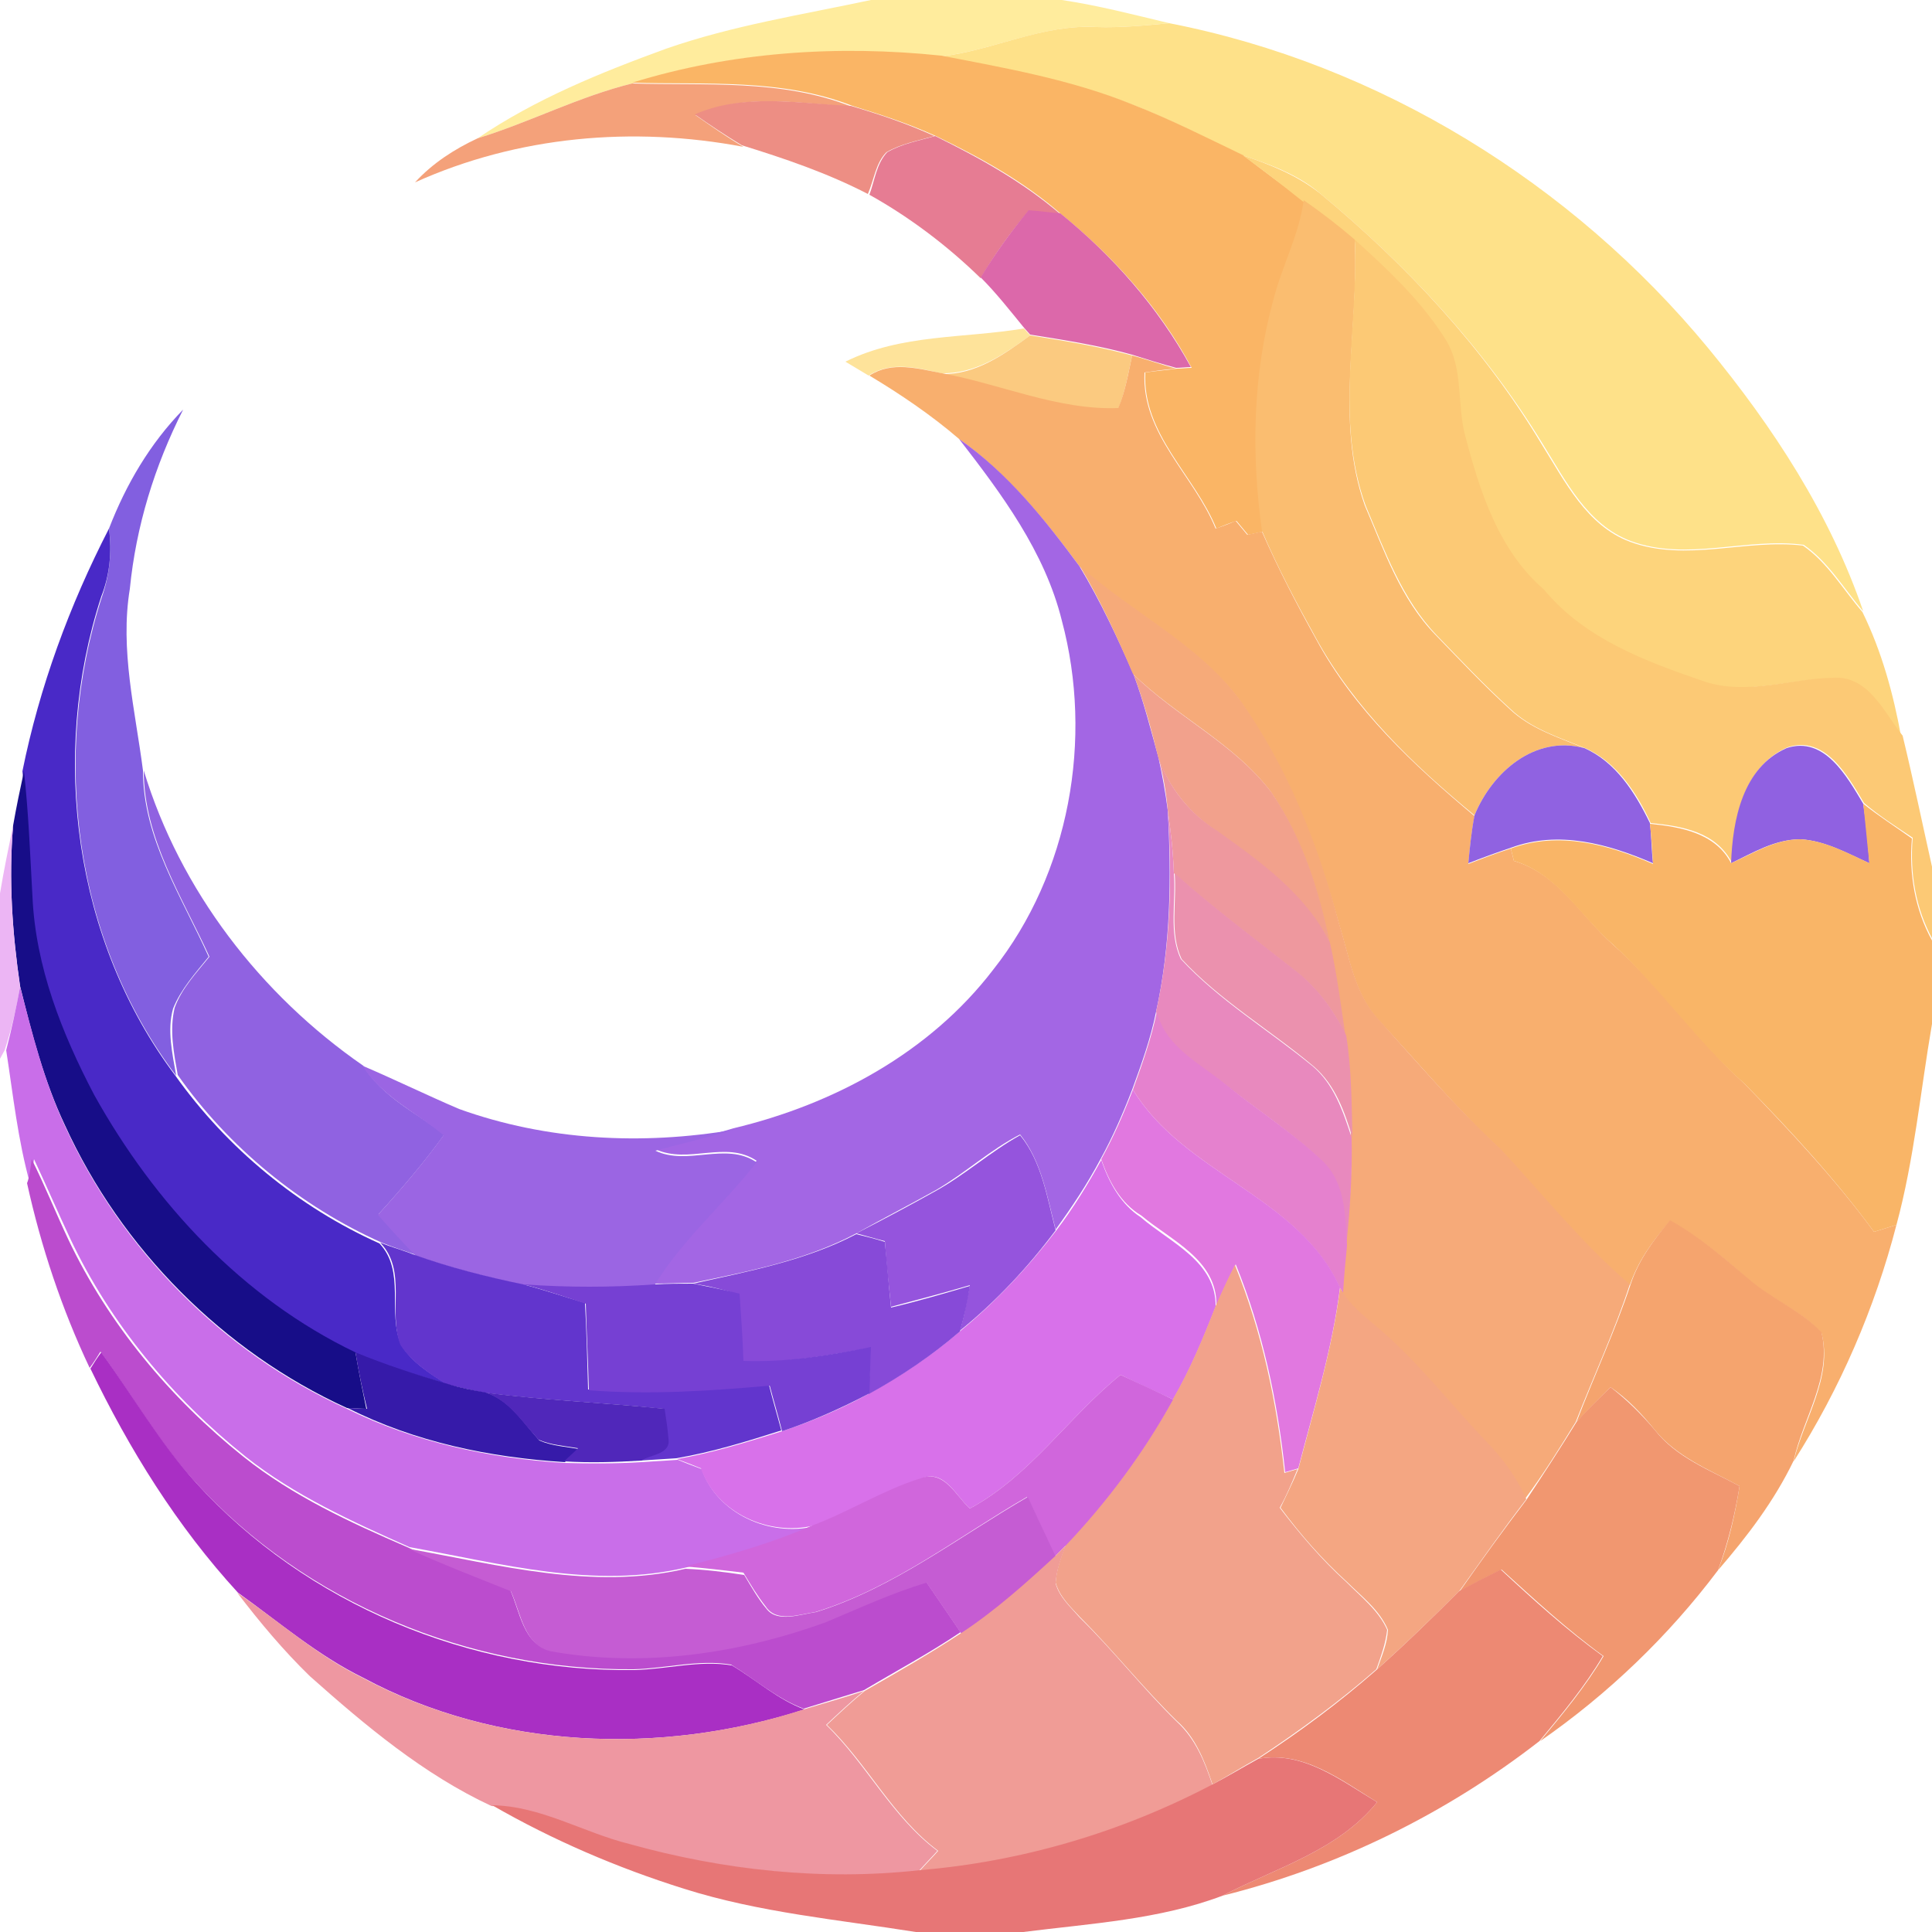 <?xml version="1.0" encoding="utf-8"?>
<!-- Generator: Adobe Illustrator 26.0.3, SVG Export Plug-In . SVG Version: 6.00 Build 0)  -->
<svg version="1.1" id="Layer_1" xmlns="http://www.w3.org/2000/svg" xmlns:xlink="http://www.w3.org/1999/xlink" x="0px" y="0px"
	 viewBox="0 0 250 250" style="enable-background:new 0 0 250 250;" xml:space="preserve">
<style type="text/css">
	.st0{fill:#FFEC9D;}
	.st1{fill:#FEE189;}
	.st2{fill:#FAB565;}
	.st3{fill:#F4A17A;}
	.st4{fill:#ED8E84;}
	.st5{fill:#E67C93;}
	.st6{fill:#FDD47C;}
	.st7{fill:#FABD70;}
	.st8{fill:#DC68AA;}
	.st9{fill:#FCC975;}
	.st10{fill:#FEE39A;}
	.st11{fill:#FBCA80;}
	.st12{fill:#F8AF6E;}
	.st13{fill:#825FE0;}
	.st14{fill:#A366E4;}
	.st15{fill:#4929C7;}
	.st16{fill:#F6AA79;}
	.st17{fill:#F2A18C;}
	.st18{fill:#9062E1;}
	.st19{fill:#9061E1;}
	.st20{fill:#EE989E;}
	.st21{fill:#170D88;}
	.st22{fill:#F9B567;}
	.st23{fill:#E889BE;}
	.st24{fill:#ECB5F4;}
	.st25{fill:#EB91AE;}
	.st26{fill:#C96EE9;}
	.st27{fill:#E581CE;}
	.st28{fill:#9B65E3;}
	.st29{fill:#E178E0;}
	.st30{fill:#9554DD;}
	.st31{fill:#BB4CCE;}
	.st32{fill:#D871EA;}
	.st33{fill:#F5A46E;}
	.st34{fill:#874AD8;}
	.st35{fill:#6235CD;}
	.st36{fill:#F2A28B;}
	.st37{fill:#7640D3;}
	.st38{fill:#F4A682;}
	.st39{fill:#A92FC4;}
	.st40{fill:#361AA9;}
	.st41{fill:#D066DC;}
	.st42{fill:#5027BA;}
	.st43{fill:#F19770;}
	.st44{fill:#C55CD3;}
	.st45{fill:#F09C96;}
	.st46{fill:#ED8973;}
	.st47{fill:#EE97A1;}
	.st48{fill:#E77676;}
</style>
<g id="_x23_ffec9dff">
	<path class="st0" d="M112.7,0h24.7c4.7,0.7,9.3,1.9,13.9,3c-3.1,0.3-6.3,0.6-9.4,0.5c-6.9-0.4-13.3,3-20.1,3.8
		c-13.4-1.4-27.1-0.6-40,3.5c-6.9,1.7-13.2,5-20,7.1c7.5-5.1,15.9-8.5,24.4-11.6C94.8,3.3,103.8,1.9,112.7,0z"/>
</g>
<g id="_x23_fee189ff">
	<path class="st1" d="M121.8,7.3c6.8-0.8,13.1-4.2,20.1-3.8c3.1,0.1,6.3-0.2,9.4-0.5c27.2,5.3,52.1,20.7,69.7,42
		c8.4,10.2,15.8,21.5,20.1,34.1c-2.5-2.9-4.5-6.4-7.7-8.6c-7.4-1-15.1,2.2-22.4-0.5c-5.6-2.1-8.4-7.8-11.4-12.6
		C192,45,182,34.3,170.9,25.1c-2.9-2.5-6.5-3.8-10.1-5c-4.8-2.2-9.4-4.7-14.4-6.6C138.5,10.4,130.1,8.9,121.8,7.3z"/>
</g>
<g id="_x23_fab565ff">
	<path class="st2" d="M81.8,10.7c12.9-4,26.6-4.9,40-3.5c8.3,1.6,16.8,3.1,24.7,6.3c4.9,1.9,9.6,4.3,14.4,6.6c2.6,2,5.2,4,7.9,5.8
		c-0.6,4.5-2.7,8.5-3.9,12.9c-2.7,9.7-2.9,20-1.5,30c-0.5,0.1-1.4,0.3-1.9,0.4c-0.5-0.6-1-1.2-1.5-1.8c-0.9,0.3-1.7,0.6-2.6,1
		c-2.8-6.9-9.6-12.2-9.2-20.2c1.3-0.2,2.7-0.3,4.1-0.5c0.5,0,1.4-0.1,1.9-0.1c-4.1-7.7-10.1-14.4-16.9-19.9
		c-4.8-4.2-10.4-7.3-16.2-10.1c-3.5-1.6-7.2-2.8-10.8-3.9C101.1,10.1,91.3,11,81.8,10.7z"/>
</g>
<g id="_x23_f4a17aff">
	<path class="st3" d="M61.8,17.9c6.8-2.1,13.1-5.4,20-7.1c9.5,0.3,19.3-0.6,28.4,3c-6.7-0.4-13.8-1.8-20.2,1.1c2,1.4,4,2.8,6.2,4.1
		c-14.3-2.7-29.2-1.4-42.5,4.6C56,21.1,58.8,19.3,61.8,17.9z"/>
</g>
<g id="_x23_ed8e84ff">
	<path class="st4" d="M89.9,14.8c6.4-2.8,13.5-1.4,20.2-1.1c3.7,1.1,7.3,2.3,10.8,3.9c-2.1,0.6-4.3,1-6.2,2.1
		c-1.4,1.4-1.6,3.6-2.4,5.4c-5.2-2.7-10.8-4.6-16.3-6.3C94,17.6,91.9,16.2,89.9,14.8z"/>
</g>
<g id="_x23_e67c93ff">
	<path class="st5" d="M114.8,19.7c1.9-1.1,4.1-1.5,6.2-2.1c5.7,2.8,11.3,5.9,16.2,10.1c-1.4-0.1-2.7-0.3-4.1-0.4
		c-2.3,2.7-4.4,5.6-6.2,8.7c-4.3-4.2-9.2-7.9-14.4-10.8C113.2,23.3,113.4,21.2,114.8,19.7z"/>
</g>
<g id="_x23_fdd47cff">
	<path class="st6" d="M160.8,20.1c3.6,1.2,7.1,2.6,10.1,5C182,34.3,192,45,199.5,57.5c3,4.8,5.8,10.5,11.4,12.6
		c7.3,2.7,15-0.4,22.4,0.5c3.2,2.2,5.2,5.7,7.7,8.6c2.5,5.1,4,10.6,5,16.1c-2.4-3-4.5-7.8-9-7.5c-5.5,0.1-11.1,2.2-16.6,0.5
		c-7.6-2.6-15.5-5.6-20.8-11.9c-5.9-5.1-8.3-12.7-10.2-19.9c-1.1-4.1-0.2-8.7-2.5-12.4c-3.1-5-7.4-9.1-11.8-13
		c-2.1-1.8-4.3-3.5-6.6-5.1C166,24,163.4,22,160.8,20.1z"/>
</g>
<g id="_x23_fabd70ff">
	<path class="st7" d="M168.7,25.9c2.3,1.6,4.5,3.3,6.6,5.1c0.6,11.5-2.6,23.3,1.3,34.4c2.5,5.8,4.6,12.1,9.2,16.8
		c3.1,3.2,6.2,6.5,9.5,9.5c2.7,2.6,6.3,3.7,9.7,5.1c-6.4-1.7-11.9,3.1-14.2,8.7c-7.9-6.5-15.5-13.8-20.5-22.9c-2.5-4.5-5-9.2-7-13.9
		c-1.4-9.9-1.2-20.3,1.5-30C165.9,34.4,168.1,30.4,168.7,25.9z"/>
</g>
<g id="_x23_dc68aaff">
	<path class="st8" d="M133.1,27.2c1.4,0.1,2.7,0.3,4.1,0.4c6.8,5.5,12.7,12.2,16.9,19.9c-0.5,0-1.4,0.1-1.9,0.1
		c-1.9-0.5-3.8-1.1-5.7-1.7c-4.3-1.2-8.8-1.9-13.2-2.6c-0.2-0.2-0.6-0.7-0.8-0.9c-1.8-2.2-3.6-4.5-5.6-6.5
		C128.7,32.9,130.8,30,133.1,27.2z"/>
</g>
<g id="_x23_fcc975ff">
	<path class="st9" d="M175.3,31c4.3,3.9,8.7,8,11.8,13c2.3,3.7,1.4,8.3,2.5,12.4c1.9,7.2,4.3,14.8,10.2,19.9
		c5.3,6.4,13.2,9.3,20.8,11.9c5.5,1.8,11.1-0.4,16.6-0.5c4.6-0.3,6.6,4.5,9,7.5c1.4,5.8,2.6,11.6,3.9,17.4v9c-2.2-4-3-8.6-2.6-13.2
		c-2.1-1.4-4.3-2.8-6.3-4.5c-2.1-3.5-5-8.8-9.9-7.2c-5.7,2.5-7,9.3-7.2,14.9c-2.1-4-6.5-4.7-10.5-5.1c-1.8-3.9-4.4-7.9-8.5-9.7
		c-3.4-1.4-7-2.5-9.7-5.1c-3.3-3-6.4-6.3-9.5-9.5c-4.5-4.7-6.7-10.9-9.2-16.8C172.7,54.3,175.8,42.5,175.3,31z"/>
</g>
<g id="_x23_fee39aff">
	<path class="st10" d="M132.5,42.5c0.2,0.2,0.6,0.7,0.8,0.9c-3.4,2.5-7.1,5-11.5,4.9c-3.1-0.7-6.5-1.6-9.4,0.3c-1-0.6-2-1.2-3-1.8
		C116.6,43.2,124.8,43.8,132.5,42.5z"/>
</g>
<g id="_x23_fbca80ff">
	<path class="st11" d="M133.3,43.4c4.4,0.7,8.8,1.4,13.2,2.6c-0.5,2.3-0.9,4.7-1.8,6.9c-7.8,0.3-15.2-3.1-22.8-4.5
		C126.2,48.5,129.9,45.9,133.3,43.4z"/>
</g>
<g id="_x23_f8af6eff">
	<path class="st12" d="M146.5,46c1.9,0.5,3.8,1.2,5.7,1.7c-1.4,0.1-2.7,0.3-4.1,0.5c-0.4,8,6.4,13.3,9.2,20.2c0.9-0.3,1.7-0.6,2.6-1
		c0.5,0.6,1,1.2,1.5,1.8c0.5-0.1,1.4-0.3,1.9-0.4c2.1,4.8,4.5,9.4,7,13.9c4.9,9.1,12.6,16.3,20.5,22.9c-0.4,2-0.6,4.1-0.8,6.2
		c1.8-0.7,3.6-1.4,5.5-2c0.1,0.4,0.3,1.2,0.4,1.6c5.8,1.7,8.7,7.2,12.9,10.9c6.2,5.5,10.9,12.4,17,18c5.9,6.1,11.7,12.3,16.7,19.1
		c1-0.3,1.9-0.6,2.9-0.9c-2.8,10.8-7.3,21.2-13.3,30.6c1.3-5.5,5.1-10.9,3.6-16.6c-2.6-2.9-6.4-4.3-9.3-6.8
		c-3.2-2.8-6.5-5.6-10.3-7.7c-2.2,2.5-4.1,5.1-5.2,8.3c-6.2-5.2-11.2-11.5-16.7-17.5c-5.7-5.3-10.7-11.3-16-17
		c-3-3.4-3.6-8-4.9-12.1c-2.8-10.3-6.8-20.3-12.9-29.1c-5.5-7.3-14-11.3-20.7-17.3c-4.5-6.1-9.4-12.1-15.6-16.5
		c-3.6-3.1-7.6-5.8-11.6-8.2c2.9-1.9,6.3-0.9,9.4-0.3c7.6,1.4,15,4.8,22.8,4.5C145.6,50.7,146,48.3,146.5,46z"/>
</g>
<g id="_x23_825fe0ff">
	<path class="st13" d="M14.1,68.4c2.2-5.7,5.3-11,9.6-15.4c-3.7,7.3-6.1,15.1-6.9,23.2c-1.3,7.9,0.7,15.7,1.7,23.5
		c0,8.8,5,16.3,8.5,24.1c-1.7,2.1-3.6,4.2-4.6,6.7c-0.8,2.8-0.1,5.8,0.4,8.7c-13.2-17.4-16.3-41.4-9.6-62
		C14.2,74.3,14.5,71.3,14.1,68.4z"/>
</g>
<g id="_x23_a366e4ff">
	<path class="st14" d="M124.1,56.8c6.3,4.4,11.1,10.4,15.6,16.5c2.7,4.5,4.9,9.2,7,14c1.3,3.5,2.2,7.1,3.2,10.7
		c0.5,2.3,0.9,4.5,1.2,6.8c0.5,8.7,0.4,17.5-1.5,26.1c-0.7,3.5-1.9,6.8-3.1,10.1c-1.2,3.1-2.5,6.1-4.1,9c-1.7,3.2-3.7,6.2-5.8,9.1
		c-1.1-4.2-1.8-8.8-4.6-12.3c-3.9,2-7.1,5-10.9,7.2c-3.4,1.9-6.9,3.7-10.3,5.6c-6.6,3.5-13.9,4.9-21.1,6.4c-1.7,0-3.3,0.1-5,0.1
		c3.6-5.9,9-10.4,13.2-15.9c-4-2.7-8.8,0.5-13.1-1.5c3.4-0.9,6.8-1.7,10.1-2.7c13-3.1,25.4-9.8,33.6-20.5c9.9-12.5,13-29.9,8.9-45.2
		C135.2,71.4,129.6,63.9,124.1,56.8z"/>
</g>
<g id="_x23_4929c7ff">
	<path class="st15" d="M14.1,68.4c0.4,3,0.1,6-1,8.8c-6.7,20.6-3.5,44.6,9.6,62c6.7,9.4,15.9,17,26.4,21.7c3.4,3.6,1,8.9,2.8,13.1
		c1.4,2.3,3.7,3.7,5.9,5.1c-4-1.2-8.1-2.4-12-4.1c-14.5-7-26-19.3-33.8-33.3c-4.2-8-7.6-16.6-8-25.7c-0.3-5.4-0.5-10.8-1.1-16.2
		C5.1,88.9,9,78.3,14.1,68.4z"/>
</g>
<g id="_x23_f6aa79ff">
	<path class="st16" d="M139.7,73.2c6.7,6,15.2,10,20.7,17.3c6.2,8.7,10.2,18.8,12.9,29.1c1.3,4.1,1.9,8.7,4.9,12.1
		c5.2,5.8,10.3,11.7,16,17c5.5,5.9,10.5,12.2,16.7,17.5c-2,6.1-4.7,11.9-7,17.8c-2.1,3.4-4.2,6.8-6.6,10c-1.2-2.8-3-5.2-5.1-7.4
		c-4.9-5.1-9.2-10.8-14.7-15.3c-1.4-1.2-2.9-2.4-3.9-4c0.1-2,0.3-4.1,0.5-6.1c0.5-4.7,0.9-9.3,0.7-14c-0.1-4.4-0.1-8.8-0.8-13.2
		c-0.6-4-1.1-8.1-2-12c-1.4-6.9-3.6-13.7-7.6-19.6c-4.8-6.3-12.2-9.7-17.8-15.2C144.6,82.5,142.4,77.7,139.7,73.2z"/>
</g>
<g id="_x23_f2a18cff">
	<path class="st17" d="M146.7,87.3c5.6,5.5,13,8.9,17.8,15.2c4,5.8,6.2,12.7,7.6,19.6c-3.2-6.3-9-10.5-14.6-14.5
		c-3.5-2.3-6.2-5.6-7.6-9.5C149,94.4,148,90.8,146.7,87.3z"/>
</g>
<g id="_x23_9062e1ff">
	<path class="st18" d="M190.8,105.5c2.3-5.6,7.8-10.4,14.2-8.7c4.1,1.8,6.6,5.8,8.5,9.7c0.2,1.7,0.2,3.5,0.4,5.2
		c-5.8-2.5-12.2-4.3-18.4-2c-1.8,0.6-3.7,1.3-5.5,2C190.2,109.6,190.4,107.6,190.8,105.5z"/>
	<path class="st18" d="M27.1,123.8c-3.5-7.7-8.5-15.3-8.5-24.1c4.7,15.5,15.1,29,28.4,38.2c2.5,4.1,6.9,6.1,10.5,8.9
		c-2.6,3.6-5.5,7-8.5,10.3c1.6,1.8,3.2,3.6,4.9,5.3c-1.5-0.5-3-1-4.5-1.6c-10.5-4.7-19.8-12.3-26.4-21.7c-0.5-2.8-1.1-5.8-0.4-8.7
		C23.5,127.9,25.4,125.9,27.1,123.8z"/>
</g>
<g id="_x23_9061e1ff">
	<path class="st19" d="M224,111.7c0.2-5.6,1.5-12.4,7.2-14.9c4.9-1.6,7.8,3.7,9.9,7.2c0.4,2.6,0.6,5.1,0.8,7.7
		c-2.9-1.3-5.7-2.9-8.9-3.1C229.7,108.6,226.9,110.3,224,111.7z"/>
</g>
<g id="_x23_ee989eff">
	<path class="st20" d="M149.9,98c1.4,4,4.1,7.3,7.6,9.5c5.6,4,11.5,8.2,14.6,14.5c0.9,4,1.4,8,2,12c-1.5-3.3-3.8-6.3-6.7-8.5
		c-5.2-4.1-10.6-8.1-15.5-12.5c-0.1-2.8-0.4-5.5-0.8-8.2C150.9,102.5,150.5,100.2,149.9,98z"/>
</g>
<g id="_x23_170d88ff">
	<path class="st21" d="M1.7,106.8c0.4-2.3,0.9-4.7,1.4-7c0.6,5.4,0.8,10.8,1.1,16.2c0.4,9.1,3.8,17.7,8,25.7
		C20,155.7,31.4,168,46,175c0.4,2.4,0.9,4.9,1.4,7.3c-0.6,0-1.9-0.1-2.5-0.1c-16-7.3-29.2-20.6-36.5-36.6c-2.7-5.7-4.3-11.9-5.8-18
		C1.6,120.8,1.1,113.8,1.7,106.8z"/>
</g>
<g id="_x23_f9b567ff">
	<path class="st22" d="M241.1,104c2,1.6,4.2,3,6.3,4.5c-0.4,4.6,0.4,9.2,2.6,13.2v10.8c-1.5,8.7-2.3,17.5-4.6,26
		c-1,0.3-1.9,0.6-2.9,0.9c-5-6.8-10.8-13.1-16.7-19.1c-6.2-5.5-10.9-12.4-17-18c-4.3-3.7-7.2-9.2-12.9-10.9
		c-0.1-0.4-0.3-1.2-0.4-1.6c6.2-2.3,12.7-0.5,18.4,2c-0.1-1.7-0.2-3.5-0.4-5.2c4,0.4,8.5,1.2,10.5,5.1c2.9-1.3,5.7-3.1,9-3.1
		c3.2,0.2,6.1,1.8,8.9,3.1C241.6,109.1,241.4,106.6,241.1,104z"/>
</g>
<g id="_x23_e889beff">
	<path class="st23" d="M151.1,104.8c0.4,2.7,0.7,5.4,0.8,8.2c0.3,3.7-0.7,7.7,0.9,11.1c5,5.4,11.4,9.2,17.1,13.9
		c2.7,2.3,3.9,5.8,5,9.2c0.1,4.7-0.2,9.3-0.7,14c-0.2-3.8-0.2-8.3-3.3-11.1c-3.8-3.6-8.2-6.5-12.3-9.7c-3.4-2.7-7.9-4.8-9-9.5
		C151.5,122.3,151.7,113.5,151.1,104.8z"/>
</g>
<g id="_x23_ecb5f4ff">
	<path class="st24" d="M0,115.6c0.5-3,1.1-5.9,1.7-8.8c-0.6,7-0.1,14,0.9,20.9c-0.5,2.8-1.1,5.5-2,8.2L0,137V115.6z"/>
</g>
<g id="_x23_eb91aeff">
	<path class="st25" d="M152,113c4.9,4.4,10.3,8.4,15.5,12.5c2.9,2.2,5.1,5.2,6.7,8.5c0.7,4.4,0.7,8.8,0.8,13.2c-1-3.3-2.2-6.8-5-9.2
		c-5.6-4.7-12.1-8.5-17.1-13.9C151.3,120.7,152.3,116.7,152,113z"/>
</g>
<g id="_x23_c96ee9ff">
	<path class="st26" d="M2.6,127.7c1.6,6.1,3.1,12.2,5.8,18c7.3,16,20.4,29.3,36.5,36.6c8.7,4.3,18.4,6.4,28.1,7
		c3.3,0.1,6.6,0.1,10-0.1c1.6-0.1,3.1-0.2,4.7-0.3c1,0.4,2,0.8,3.1,1.2c2,5.8,8.8,8.8,14.6,7.4c-5.3,2.4-10.9,3.9-16.5,5.3
		c-12,2.9-24.1-0.5-35.9-2.6c-7.4-3.3-14.9-6.7-21.2-11.7c-9.5-7.6-17.5-17.2-22.7-28.2c-1.6-3.4-3.1-6.9-4.7-10.3
		c-0.1,0.8-0.4,2.4-0.5,3.2c-1.6-5.7-2.2-11.5-3.1-17.3C1.5,133.2,2.1,130.4,2.6,127.7z"/>
</g>
<g id="_x23_e581ceff">
	<path class="st27" d="M146.6,141c1.2-3.3,2.4-6.7,3.1-10.1c1.1,4.6,5.6,6.7,9,9.5c4.1,3.3,8.5,6.1,12.3,9.7
		c3.1,2.8,3.1,7.2,3.3,11.1c-0.2,2-0.4,4.1-0.5,6.1l-0.4-0.6C168.1,154.8,153.2,151.9,146.6,141z"/>
</g>
<g id="_x23_9b65e3ff">
	<path class="st28" d="M46.9,137.9c4.2,1.8,8.3,3.8,12.5,5.6c11.4,4.1,23.7,4.7,35.5,2.7c-3.3,1-6.8,1.8-10.1,2.7
		c4.2,2,9.1-1.2,13.1,1.5c-4.2,5.4-9.6,10-13.2,15.9c-5.6,0.4-11.3,0.4-16.9,0c-4.7-1-9.4-2.2-14-3.8c-1.7-1.7-3.3-3.5-4.9-5.3
		c3-3.3,5.9-6.7,8.5-10.3C53.8,143.9,49.4,141.9,46.9,137.9z"/>
</g>
<g id="_x23_e178e0ff">
	<path class="st29" d="M142.5,150c1.6-2.9,2.9-5.9,4.1-9c6.6,10.9,21.5,13.8,26.8,25.6c-1,8-3.4,15.7-5.4,23.4
		c-0.4,0.1-1.3,0.4-1.7,0.5c-1-9.2-2.9-18.3-6.4-26.9c-0.9,1.8-1.7,3.5-2.5,5.3c0.1-5.9-5.9-8.4-9.7-11.6
		C145,155.7,143.5,152.9,142.5,150z"/>
</g>
<g id="_x23_9554ddff">
	<path class="st30" d="M121.1,154.1c3.8-2.1,7.1-5.1,10.9-7.2c2.8,3.4,3.5,8.1,4.6,12.3c-3.6,4.8-7.7,9.2-12.4,13
		c0.6-1.9,0.9-3.9,1.3-5.9c-3.4,1-6.8,1.9-10.2,2.8c-0.3-2.8-0.6-5.6-0.8-8.5c-1.2-0.3-2.5-0.7-3.7-1
		C114.3,157.8,117.7,156,121.1,154.1z"/>
</g>
<g id="_x23_bb4cceff">
	<path class="st31" d="M4.1,150c1.7,3.4,3.1,6.9,4.7,10.3c5.2,11,13.2,20.6,22.7,28.2c6.4,5.1,13.8,8.5,21.2,11.7
		c4.3,2,8.8,3.8,13.3,5.5c1.3,2.8,1.7,7.2,5.3,7.8c11.9,2.1,24.2,0.4,35.5-3.8c4.3-1.8,8.5-3.7,13-5.1c1.5,2.2,3,4.4,4.5,6.6
		c-4,2.7-8.3,5-12.5,7.5c-2.6,0.8-5.2,1.6-7.8,2.4c-3.5-1.3-6.3-3.8-9.4-5.7c-4.2-0.7-8.4,0.5-12.6,0.6
		c-21.2,0.2-42.5-8.6-56.8-24.3c-4.7-5.1-8.1-11.2-12.2-16.8c-0.3,0.5-1,1.6-1.4,2.1c-3.6-7.6-6.3-15.7-8.1-23.9
		C3.8,152.4,4,150.8,4.1,150z"/>
</g>
<g id="_x23_d871eaff">
	<path class="st32" d="M136.7,159.2c2.2-2.9,4.1-6,5.8-9.1c1,2.9,2.5,5.7,5.1,7.4c3.8,3.3,9.8,5.7,9.7,11.6c-1.6,4.1-3.3,8.2-5.5,12
		c-2.3-1.1-4.6-2.1-6.8-3.2c-6.8,5.5-11.7,13.1-19.5,17.3c-1.8-1.6-3.3-5.1-6.2-3.9c-4.9,1.6-9.3,4.3-14,6.1
		c-5.8,1.4-12.6-1.6-14.6-7.4c-1-0.4-2-0.8-3.1-1.2c4.6-0.8,9.1-2.2,13.6-3.6c3.9-1.3,7.7-2.9,11.3-4.9c4.2-2.3,8.2-5,11.8-8.1
		C128.9,168.4,133.1,163.9,136.7,159.2z"/>
</g>
<g id="_x23_f5a46eff">
	<path class="st33" d="M216.1,157.9c3.8,2.1,7,4.9,10.3,7.7c2.9,2.5,6.7,4,9.3,6.8c1.4,5.8-2.4,11.1-3.6,16.6
		c-2.5,5.2-6,9.8-9.8,14.2c1.4-3.5,2.2-7.2,2.8-10.9c-3.9-2.1-8.2-3.8-11-7.3c-1.7-2.1-3.5-4-5.7-5.5c-1.5,1.5-3,3-4.4,4.5
		c2.3-6,5-11.8,7-17.8C212,163.1,214,160.4,216.1,157.9z"/>
</g>
<g id="_x23_874ad8ff">
	<path class="st34" d="M89.7,166.1c7.2-1.6,14.6-3,21.1-6.4c1.2,0.3,2.5,0.6,3.7,1c0.3,2.8,0.5,5.6,0.8,8.5
		c3.4-0.8,6.8-1.8,10.2-2.8c-0.3,2-0.7,3.9-1.3,5.9c-3.6,3.1-7.6,5.8-11.8,8.1c0.1-2,0.2-4,0.2-6c-5.4,1-10.9,2-16.5,1.8
		c-0.2-2.9-0.3-5.8-0.5-8.7C93.7,166.9,91.7,166.4,89.7,166.1z"/>
</g>
<g id="_x23_6235cdff">
	<path class="st35" d="M49.2,160.8c1.5,0.6,3,1,4.5,1.6c4.5,1.6,9.2,2.8,14,3.8c2.7,0.7,5.3,1.6,8,2.4c0.2,3.7,0.3,7.5,0.4,11.2
		c7.8,0.6,15.6,0.1,23.4-0.6c0.5,2,1.1,4,1.6,5.9c-4.4,1.4-8.9,2.8-13.6,3.6c-1.6,0.1-3.1,0.2-4.7,0.3c1.2-0.8,3.9-0.9,3.5-2.8
		c-0.1-1.3-0.3-2.6-0.5-3.9c-7.7-0.8-15.5-1.1-23.2-2.1c-1.6-0.3-3.3-0.7-4.9-1.1c-2.2-1.4-4.5-2.9-5.9-5.1
		C50.2,169.8,52.7,164.4,49.2,160.8z"/>
</g>
<g id="_x23_f2a28bff">
	<path class="st36" d="M157.3,169c0.8-1.8,1.6-3.6,2.5-5.3c3.5,8.6,5.4,17.7,6.4,26.9c0.4-0.1,1.3-0.4,1.7-0.5
		c-0.7,1.7-1.4,3.4-2.3,5c2.6,3.4,5.4,6.7,8.6,9.6c1.9,1.9,4.2,3.7,5.3,6.2c-0.2,1.8-0.8,3.4-1.4,5.1c-4.8,4.2-10,8-15.3,11.5
		c-2,1.1-3.9,2.3-5.9,3.4c-1-3-2.2-6.1-4.6-8.2c-4.4-4.3-8.2-9.1-12.6-13.5c-1.2-1.3-2.6-2.6-3.1-4.4c0.1-1.7,0.7-3.3,1.3-4.9
		c5.4-5.7,10.1-12,13.9-18.9C154,177.2,155.7,173.1,157.3,169z"/>
</g>
<g id="_x23_7640d3ff">
	<path class="st37" d="M67.8,166.2c5.6,0.4,11.3,0.4,16.9,0c1.7-0.1,3.3-0.1,5-0.1c2,0.4,4,0.8,6,1.3c0.2,2.9,0.4,5.8,0.5,8.7
		c5.6,0.2,11-0.7,16.5-1.8c-0.1,2-0.1,4-0.2,6c-3.6,1.9-7.4,3.6-11.3,4.9c-0.5-2-1.1-4-1.6-5.9c-7.8,0.7-15.6,1.2-23.4,0.6
		c-0.1-3.8-0.3-7.5-0.4-11.2C73.1,167.8,70.4,166.9,67.8,166.2z"/>
</g>
<g id="_x23_f4a682ff">
	<path class="st38" d="M173.4,166.7l0.4,0.6c1,1.6,2.5,2.8,3.9,4c5.5,4.5,9.8,10.2,14.7,15.3c2.1,2.2,3.9,4.6,5.1,7.4
		c-3,3.9-5.8,7.9-8.6,11.8c-3.5,3.5-7,6.9-10.7,10.2c0.6-1.7,1.3-3.3,1.4-5.1c-1.1-2.6-3.4-4.3-5.3-6.2c-3.2-2.9-6-6.1-8.6-9.6
		c0.8-1.7,1.6-3.3,2.3-5C170,182.4,172.4,174.6,173.4,166.7z"/>
</g>
<g id="_x23_a92fc4ff">
	<path class="st39" d="M11.7,177.1c0.3-0.5,1-1.6,1.4-2.1c4.1,5.6,7.5,11.6,12.2,16.8c14.3,15.8,35.6,24.6,56.8,24.3
		c4.2-0.1,8.4-1.3,12.6-0.6c3.2,1.9,5.9,4.4,9.4,5.7c-18.6,6-39.8,5.2-57.1-4.1c-5.9-2.9-10.9-7.2-16.2-11
		C22.9,197.5,16.7,187.5,11.7,177.1z"/>
</g>
<g id="_x23_361aa9ff">
	<path class="st40" d="M46,175c3.9,1.6,7.9,2.9,12,4.1c1.6,0.5,3.2,0.8,4.9,1.1c3.1,1,4.8,3.9,6.9,6.2c1.6,0.7,3.4,0.8,5.1,1.1
		c-0.6,0.6-1.2,1.2-1.8,1.7c-9.7-0.6-19.4-2.6-28.1-7c0.6,0,1.8,0.1,2.5,0.1C46.9,179.9,46.4,177.5,46,175z"/>
</g>
<g id="_x23_d066dcff">
	<path class="st41" d="M125.5,195.2c7.8-4.2,12.7-11.8,19.5-17.3c2.3,1.1,4.6,2.1,6.8,3.2c-3.8,6.9-8.5,13.2-13.9,18.9
		c-0.4,0.4-1.1,1.1-1.4,1.4c-1.2-2.6-2.3-5.1-3.6-7.7c-9,5.2-17.3,11.8-27.4,14.9c-2.1,0.3-5,1.4-6.4-0.7c-1.1-1.4-2-2.9-2.9-4.4
		c-2.5-0.3-5-0.6-7.6-0.8c5.6-1.4,11.2-3,16.5-5.3c4.8-1.8,9.2-4.6,14-6.1C122.2,190.1,123.7,193.6,125.5,195.2z"/>
</g>
<g id="_x23_5027baff">
	<path class="st42" d="M62.8,180.2c7.7,1,15.4,1.3,23.2,2.1c0.2,1.3,0.4,2.6,0.5,3.9c0.3,2-2.3,2-3.5,2.8c-3.3,0.2-6.7,0.3-10,0.1
		c0.6-0.6,1.2-1.1,1.8-1.7c-1.7-0.3-3.5-0.4-5.1-1.1C67.6,184.1,65.9,181.2,62.8,180.2z"/>
</g>
<g id="_x23_f19770ff">
	<path class="st43" d="M204,184c1.4-1.6,2.9-3,4.4-4.5c2.1,1.6,4,3.5,5.7,5.5c2.8,3.6,7.1,5.2,11,7.3c-0.6,3.7-1.5,7.4-2.8,10.9
		c-6.4,8.5-14.2,16-23,22.1c2.9-3.5,5.9-7.1,8.2-11c-4.7-3.4-8.9-7.3-13.2-11.2c-1.8,0.9-3.6,1.8-5.4,2.8c2.8-4,5.7-8,8.6-11.8
		C199.7,190.8,201.9,187.4,204,184z"/>
</g>
<g id="_x23_c55cd3ff">
	<path class="st44" d="M105.6,208.6c10-3.1,18.4-9.7,27.4-14.9c1.2,2.6,2.4,5.1,3.6,7.7c-3.8,3.6-7.8,7.1-12.2,10
		c-1.5-2.2-3-4.4-4.5-6.6c-4.4,1.3-8.7,3.3-13,5.1c-11.3,4.1-23.6,5.9-35.5,3.8c-3.6-0.7-4-5-5.3-7.8c-4.5-1.8-8.9-3.5-13.3-5.5
		c11.8,2.1,23.9,5.4,35.9,2.6c2.5,0.1,5,0.4,7.6,0.8c0.9,1.5,1.8,3.1,2.9,4.4C100.6,210,103.5,208.9,105.6,208.6z"/>
</g>
<g id="_x23_f09c96ff">
	<path class="st45" d="M136.5,201.4c0.4-0.4,1.1-1.1,1.4-1.4c-0.6,1.6-1.2,3.2-1.3,4.9c0.5,1.8,1.9,3,3.1,4.4
		c4.4,4.3,8.2,9.2,12.6,13.5c2.4,2.2,3.6,5.2,4.6,8.2c-11.7,6.1-24.7,10-37.9,11.1c0.8-0.9,1.6-1.7,2.4-2.6
		c-5.9-4.4-9.1-11.2-14.4-16.3c1.6-1.5,3.2-3,4.9-4.4c4.2-2.4,8.4-4.8,12.5-7.5C128.8,208.4,132.7,204.9,136.5,201.4z"/>
</g>
<g id="_x23_ed8973ff">
	<path class="st46" d="M188.8,205.9c1.8-1,3.6-1.9,5.4-2.8c4.2,3.9,8.5,7.8,13.2,11.2c-2.3,3.9-5.3,7.5-8.2,11
		c-12.1,9.4-26.1,16.3-41,20c6.9-3.6,14.9-5.8,20-12.1c-4.7-2.9-9.6-6.7-15.4-5.6c5.4-3.5,10.5-7.3,15.3-11.5
		C181.8,212.8,185.3,209.4,188.8,205.9z"/>
</g>
<g id="_x23_ee97a1ff">
	<path class="st47" d="M30.7,206.1c5.4,3.7,10.3,8.1,16.2,11c17.4,9.3,38.6,10.1,57.1,4.1c2.6-0.8,5.2-1.5,7.8-2.4
		c-1.7,1.4-3.3,2.9-4.9,4.4c5.2,5,8.5,11.9,14.4,16.3c-0.8,0.9-1.6,1.7-2.4,2.6c-12.6,1.4-25.4-0.1-37.6-3.4c-6-1.5-11.4-4.9-17.7-5
		c-8.8-4.1-16.3-10.4-23.5-16.8C36.7,213.6,33.6,209.9,30.7,206.1z"/>
</g>
<g id="_x23_e77676ff">
	<path class="st48" d="M162.8,227.6c5.8-1.1,10.7,2.8,15.4,5.6c-5.1,6.3-13.1,8.5-20,12.1c-8.2,3.1-17.1,3.6-25.8,4.7h-13.9
		c-10-1.6-20.2-2.5-30-5.6c-8.6-2.7-17-6.3-24.8-10.8c6.3,0.1,11.7,3.5,17.7,5c12.2,3.4,25,4.8,37.6,3.4
		c13.2-1.1,26.1-4.9,37.9-11.1C158.8,229.9,160.8,228.7,162.8,227.6z"/>
</g>
</svg>
